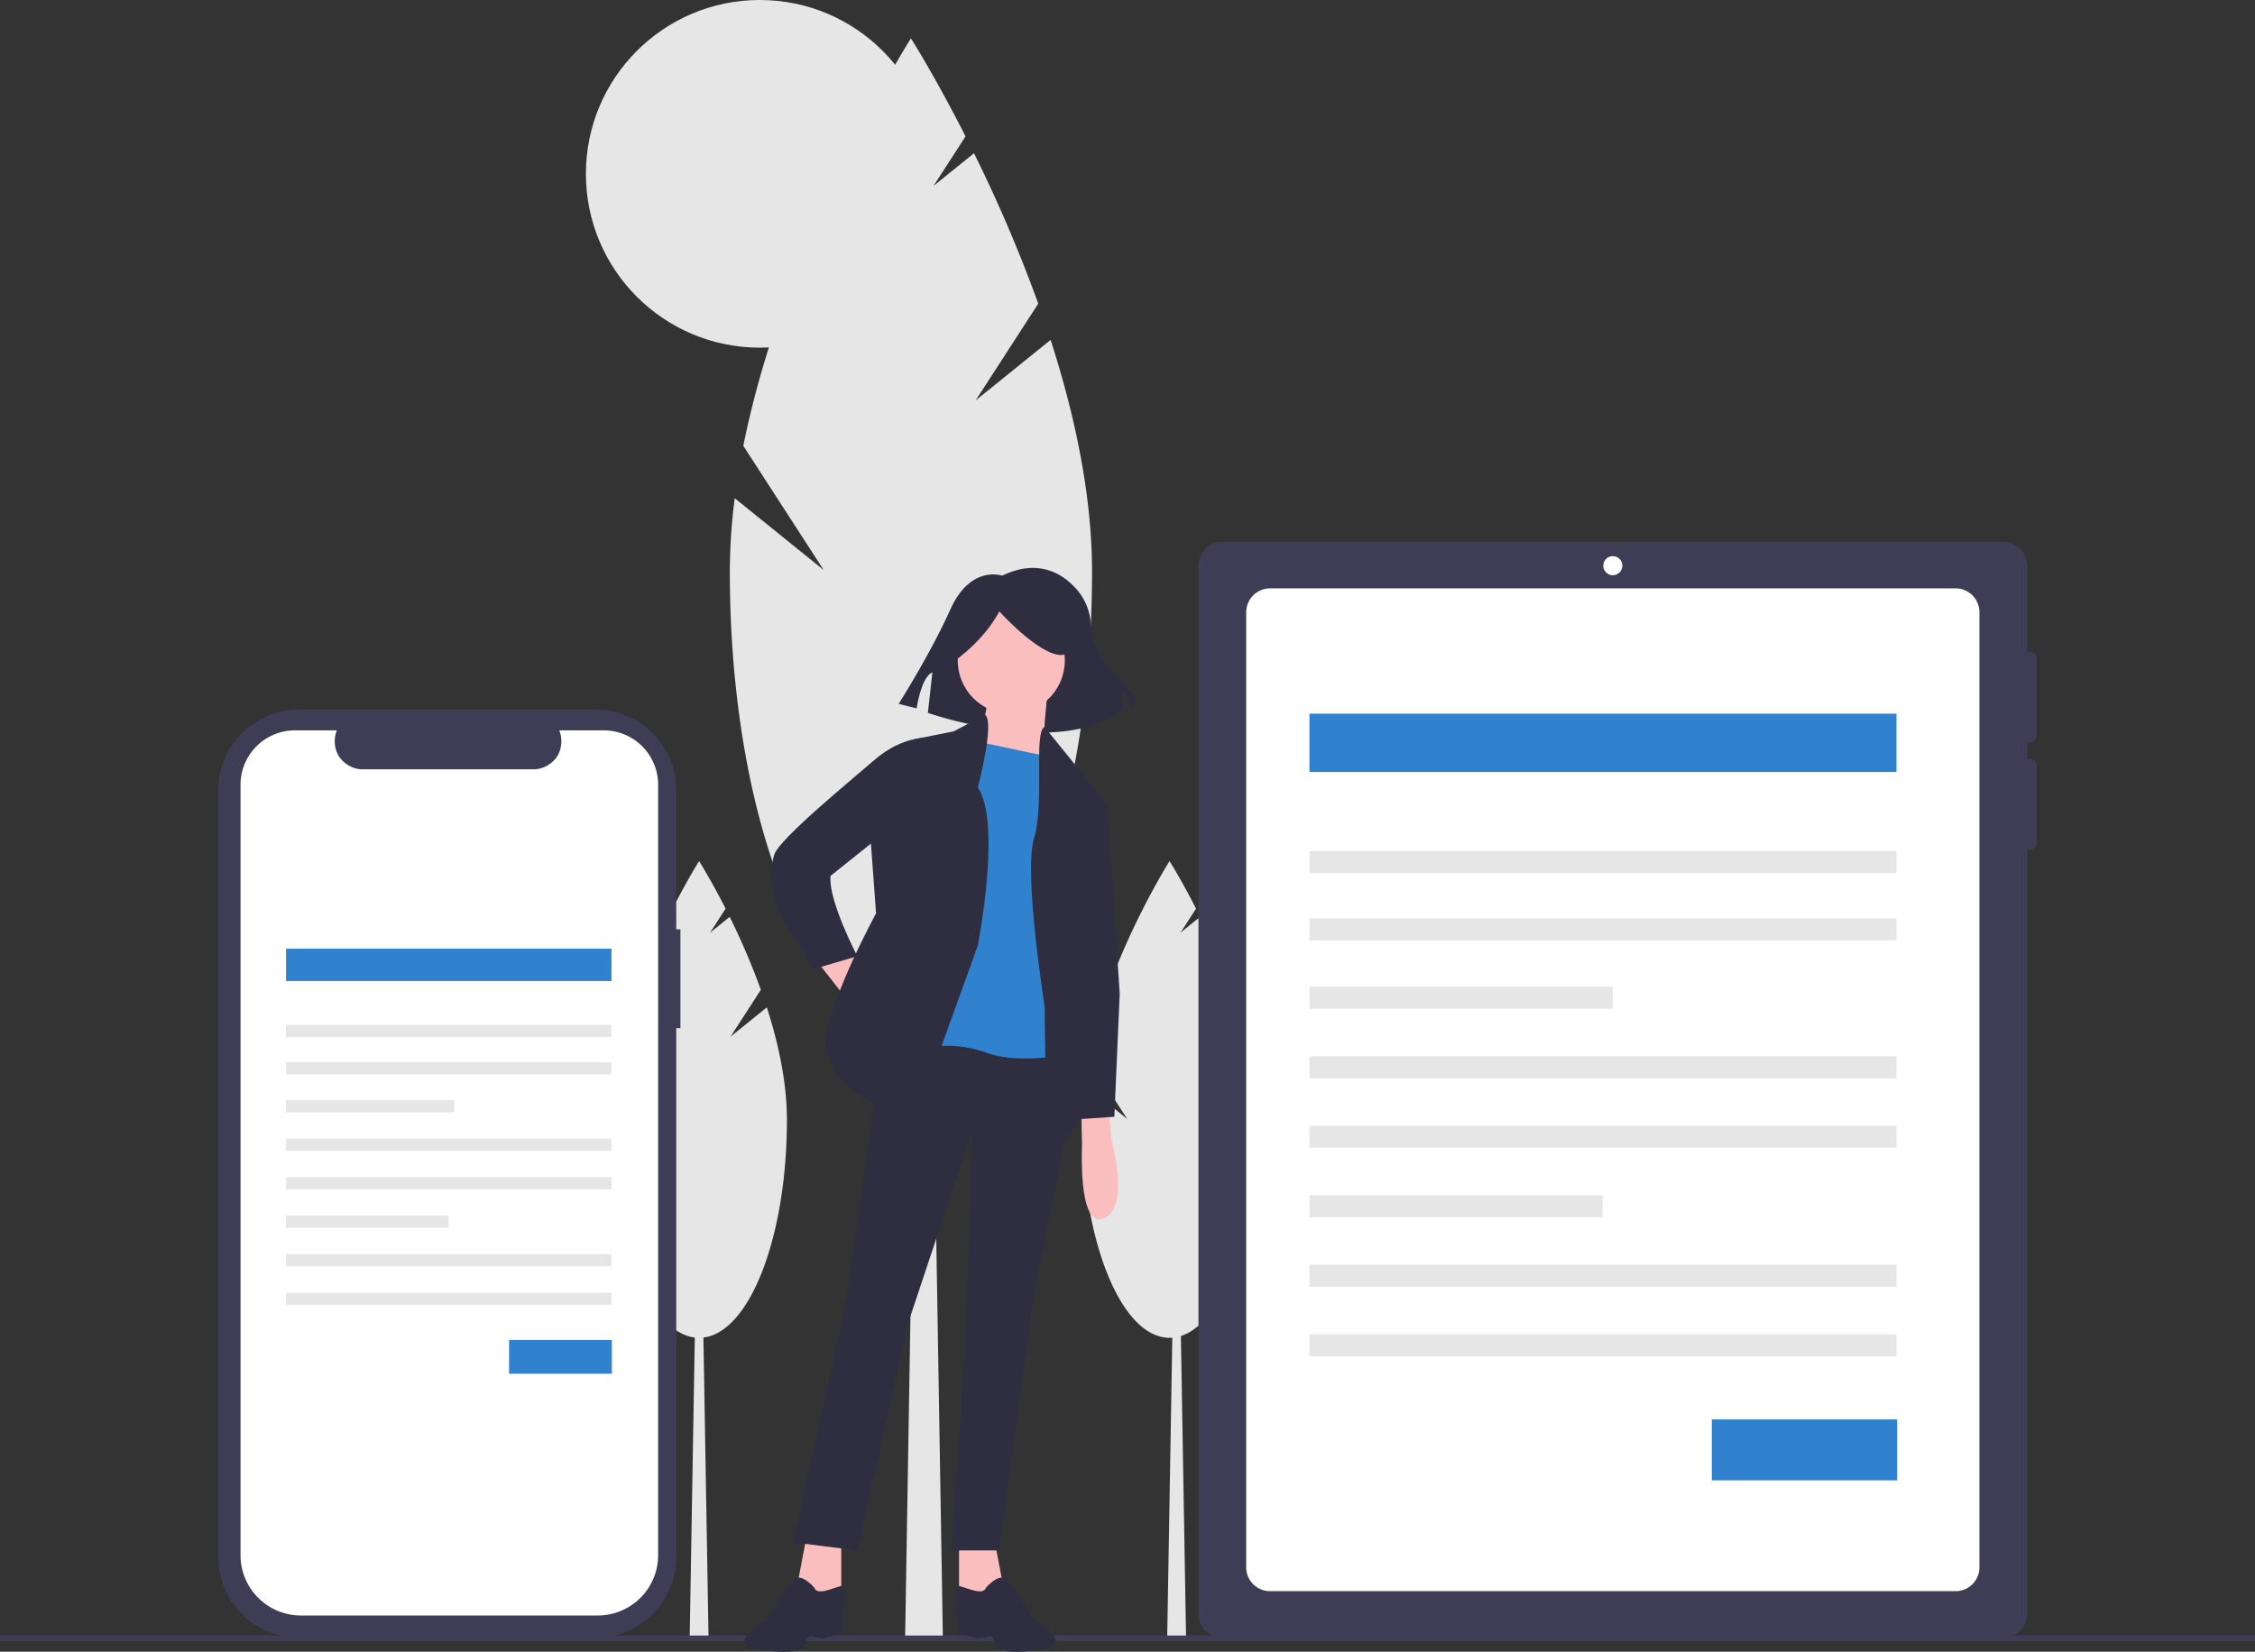 <svg xmlns="http://www.w3.org/2000/svg" width="950" height="696.038" viewBox="0 0 950 696.038"><rect x="0" y="0" width="950" height="696.038" fill="#333333" stroke="none"/><defs><style>.a{fill:#e6e6e6;}.b{fill:#3f3d56;}.c{fill:#fff;}.d{fill:#3182ce;}.e{fill:#2f2e41;}.f{fill:#fbbebe;}</style></defs><path class="a" d="M467.572,655.238h-7.943l2.648-155.328h2.648Z" transform="translate(32.091 34.904)"/><path class="a" d="M632.188,537.894l12.8-19.782a296.594,296.594,0,0,0-13.132-30.741l-8.277,6.685,6.554-10.128c-6.246-12.295-11.16-20.041-11.16-20.041S593.3,504.34,584.725,547.172l16.426,25.385L582.967,557.87a119.983,119.983,0,0,0-1,15.046c0,50.727,16.567,91.849,37,91.849s37-41.122,37-91.849c0-15.726-3.558-32.178-8.465-47.4Z" transform="translate(-126.259 -101.012)"/><path class="a" d="M279.534,655.238h-7.942L274.24,499.91h2.647Z" transform="translate(18.963 34.904)"/><path class="a" d="M446.934,537.894l12.8-19.782A296.586,296.586,0,0,0,446.6,487.371l-8.277,6.685,6.554-10.128c-6.246-12.295-11.16-20.041-11.16-20.041s-25.671,40.454-34.248,83.285L415.9,572.557,397.713,557.87a119.989,119.989,0,0,0-1,15.046c0,50.727,16.567,91.849,37,91.849s37-41.122,37-91.849c0-15.726-3.558-32.178-8.465-47.4Z" transform="translate(-139.193 -101.012)"/><path class="a" d="M372.322,665.5H356.436l5.3-319.48h5.3Z" transform="translate(24.886 24.159)"/><path class="a" d="M546.952,292.391,573.345,251.6a611.513,611.513,0,0,0-27.077-63.386L529.2,202l13.513-20.884c-12.878-25.35-23.012-41.322-23.012-41.322s-52.932,83.412-70.616,171.726l33.868,52.342-37.494-30.283A247.394,247.394,0,0,0,443.4,364.6c0,104.594,34.16,189.383,76.3,189.383S596,469.2,596,364.6c0-32.425-7.336-66.349-17.455-97.729Z" transform="translate(-135.934 -123.64)"/><circle class="a" cx="73.251" cy="73.251" r="73.251" transform="translate(246.834 0)"/><rect class="b" width="950" height="2.397" transform="translate(0 689.221)"/><path class="b" d="M978.084,422.632a3.019,3.019,0,0,0,3.018-3.019v-32.2a2.99,2.99,0,0,0-4.025-2.834V348.175a10.062,10.062,0,0,0-10.062-10.062H638a10.062,10.062,0,0,0-10.062,10.062v441.71A10.062,10.062,0,0,0,638,799.947H967.016a10.062,10.062,0,0,0,10.062-10.062V467.725a2.99,2.99,0,0,0,4.025-2.834v-32.2a2.99,2.99,0,0,0-4.025-2.834v-7.413a2.989,2.989,0,0,0,1.005.185Z" transform="translate(-123.05 -109.793)"/><path class="c" d="M945.58,356.453a10.062,10.062,0,0,1,10.062,10.062V768.984a10.062,10.062,0,0,1-10.062,10.062H656.808a10.062,10.062,0,0,1-10.062-10.062V366.515a10.062,10.062,0,0,1,10.062-10.062H945.58" transform="translate(-121.736 -108.513)"/><circle class="c" cx="4.025" cy="4.025" r="4.025" transform="translate(675.433 234.357)"/><rect class="d" width="247.309" height="24.577" transform="translate(551.641 300.737)"/><rect class="a" width="247.309" height="9.309" transform="translate(551.641 358.629)"/><rect class="a" width="247.309" height="9.309" transform="translate(551.641 387.042)"/><rect class="a" width="127.785" height="9.309" transform="translate(551.641 415.814)"/><rect class="a" width="247.309" height="9.309" transform="translate(551.641 445.097)"/><rect class="a" width="247.309" height="9.309" transform="translate(551.641 474.381)"/><rect class="a" width="123.505" height="9.309" transform="translate(551.641 503.664)"/><rect class="a" width="247.309" height="9.309" transform="translate(551.641 532.947)"/><rect class="a" width="247.309" height="9.309" transform="translate(551.641 562.23)"/><rect class="d" width="78.097" height="25.676" transform="translate(721.148 598.147)"/><path class="b" d="M436.653,496.823h-1.759v-58.6a34.062,34.062,0,0,0-34.062-34.062H276.008a34.062,34.062,0,0,0-34.062,34.062V761.273a34.062,34.062,0,0,0,34.062,34.062H400.831a34.062,34.062,0,0,0,34.062-34.062V538.463h1.759Z" transform="translate(-149.999 -105.182)"/><path class="c" d="M426.657,435.313V759.94a25.438,25.438,0,0,1-25.438,25.438H276.155a25.438,25.438,0,0,1-25.438-25.438V435.313a22.929,22.929,0,0,1,22.929-22.929H291.3a12.413,12.413,0,0,0,.541,10.389,12.134,12.134,0,0,0,9.926,6.032h72.762a12.133,12.133,0,0,0,9.926-6.033,12.414,12.414,0,0,0,.54-10.388h18.73a22.929,22.929,0,0,1,22.929,22.929Z" transform="translate(-149.387 -104.607)"/><path class="e" d="M553.477,351.671s-13.268-4.739-21.8,14.216-21.8,39.8-21.8,39.8l7.582,1.9s1.9-13.268,6.634-15.164l-1.9,17.059s56.863,19.9,82.451-1.9l-.948-6.634s3.791.948,3.791,6.634l2.843-2.843s-2.843-5.686-11.373-13.268c-5.6-4.976-7.522-14.444-8.183-20.363a24.641,24.641,0,0,0-5.673-13.419C579.443,351.124,569.115,344.142,553.477,351.671Z" transform="translate(-131.292 -109.074)"/><path class="f" d="M321.794,379.047,334.2,394.838l7.9-9.024-6.768-11.279Z" transform="translate(22.468 26.15)"/><path class="f" d="M317.871,605.429l-4.511,23.686,11.279,5.64,7.9-5.64V605.429Z" transform="translate(21.879 42.271)"/><path class="f" d="M392.335,605.429l4.513,23.686-11.279,5.64-7.9-5.64V605.429Z" transform="translate(26.369 42.271)"/><path class="e" d="M350.655,406.165,334.863,518.956,312.3,621.6l27.071,3.384,21.431-95.874,27.07-81.21-3.384,97-5.639,80.083h20.3L413.818,516.7,430.032,436.2l-.424-30.031Z" transform="translate(21.805 28.358)"/><path class="e" d="M478.661,750.438s-5.64-6.768-9.023-3.384-11.279,16.919-11.279,16.919-18.047,10.151-3.384,12.407,19.175,0,19.175-1.128,2.256-4.512,2.256-4.512l5.64,1.128,7.9-2.256s3.384-20.782,0-19.978S479.788,753.821,478.661,750.438Z" transform="translate(-135.527 -81.307)"/><path class="e" d="M545.05,750.438s5.64-6.768,9.023-3.384,11.279,16.919,11.279,16.919,18.047,10.151,3.384,12.407-19.175,0-19.175-1.128-2.256-4.512-2.256-4.512l-5.64,1.128-7.9-2.256s-3.384-20.782,0-19.978S543.922,753.821,545.05,750.438Z" transform="translate(-129.729 -81.307)"/><circle class="f" cx="22.558" cy="22.558" r="22.558" transform="translate(403.477 255.748)"/><path class="f" d="M570.673,398.016s-2.256,19.175-1.128,23.686,3.384,11.279,3.384,11.279l-36.094-6.767s10.151-21.431,7.9-24.814S570.673,398.016,570.673,398.016Z" transform="translate(-129.41 -105.611)"/><path class="d" d="M575.456,423.834l-37.221-7.9L516.8,546.778a48.864,48.864,0,0,1,29.326,1.128c15.791,5.64,37.221,0,37.221,0L578.84,424.962Z" transform="translate(-130.809 -104.359)"/><path class="e" d="M548.318,406.253,535.1,413.231l-16.919,3.384-18.047,42.861,2.256,30.454s-19.175,34.966-21.431,54.14c0,0,2.256,29.326,39.477,28.2l24.814-68.8s10.151-51.884,0-66.547C545.249,436.917,552.515,409.425,548.318,406.253Z" transform="translate(-133.312 -105.036)"/><path class="e" d="M526.421,415.98l-3.652-.623-3.115.623s-7.9,1.128-16.919,9.023S463.258,457.713,461,464.48s-1.128,18.047,2.256,24.814,10.151,15.791,10.151,15.791l3.384,7.9,19.175-5.64S483.56,483.655,484.688,473.5l22.559-18.046Z" transform="translate(-134.787 -104.4)"/><path class="e" d="M567.666,411.019l17.04,21.054,9.023,11.279L582.45,481.7l-5.64,32.71s13.535,51.884,2.256,67.675c0,0-6.768,7.9-9.023-1.128s-2.256-51.884-2.256-51.884-9.023-56.4-4.512-71.059S563.034,413.652,567.666,411.019Z" transform="translate(-127.652 -104.703)"/><path class="f" d="M582.183,563.616v11.279s-2.256,37.221,9.023,32.71,3.384-32.71,3.384-32.71l-1.128-12.407Z" transform="translate(-126.257 -94.127)"/><path class="e" d="M530.783,387.845c8.579-6.209,15.523-13.36,20.117-21.866,0,0,15.744,17.493,25.365,18.368s.875-20.991.875-20.991l-17.493-4.373-16.618,1.749-13.12,8.746Z" transform="translate(-129.894 -108.336)"/><path class="e" d="M428.035,313.385l9.023,3.384,1.129,11.279,4.511,68.8-2.256,51.885-16.918,1.128-5.64-57.524-2.255-63.163Z" transform="translate(29.019 21.88)"/><rect class="d" width="137.102" height="13.625" transform="translate(120.503 399.78)"/><rect class="a" width="137.102" height="5.161" transform="translate(120.503 431.873)"/><rect class="a" width="137.102" height="5.161" transform="translate(120.503 447.624)"/><rect class="a" width="70.84" height="5.161" transform="translate(120.503 463.575)"/><rect class="a" width="137.102" height="5.161" transform="translate(120.503 479.809)"/><rect class="a" width="137.102" height="5.161" transform="translate(120.503 496.043)"/><rect class="a" width="68.468" height="5.161" transform="translate(120.503 512.277)"/><rect class="a" width="137.102" height="5.161" transform="translate(120.503 528.51)"/><rect class="a" width="137.102" height="5.161" transform="translate(120.503 544.745)"/><rect class="d" width="43.295" height="14.234" transform="translate(214.474 564.656)"/></svg>